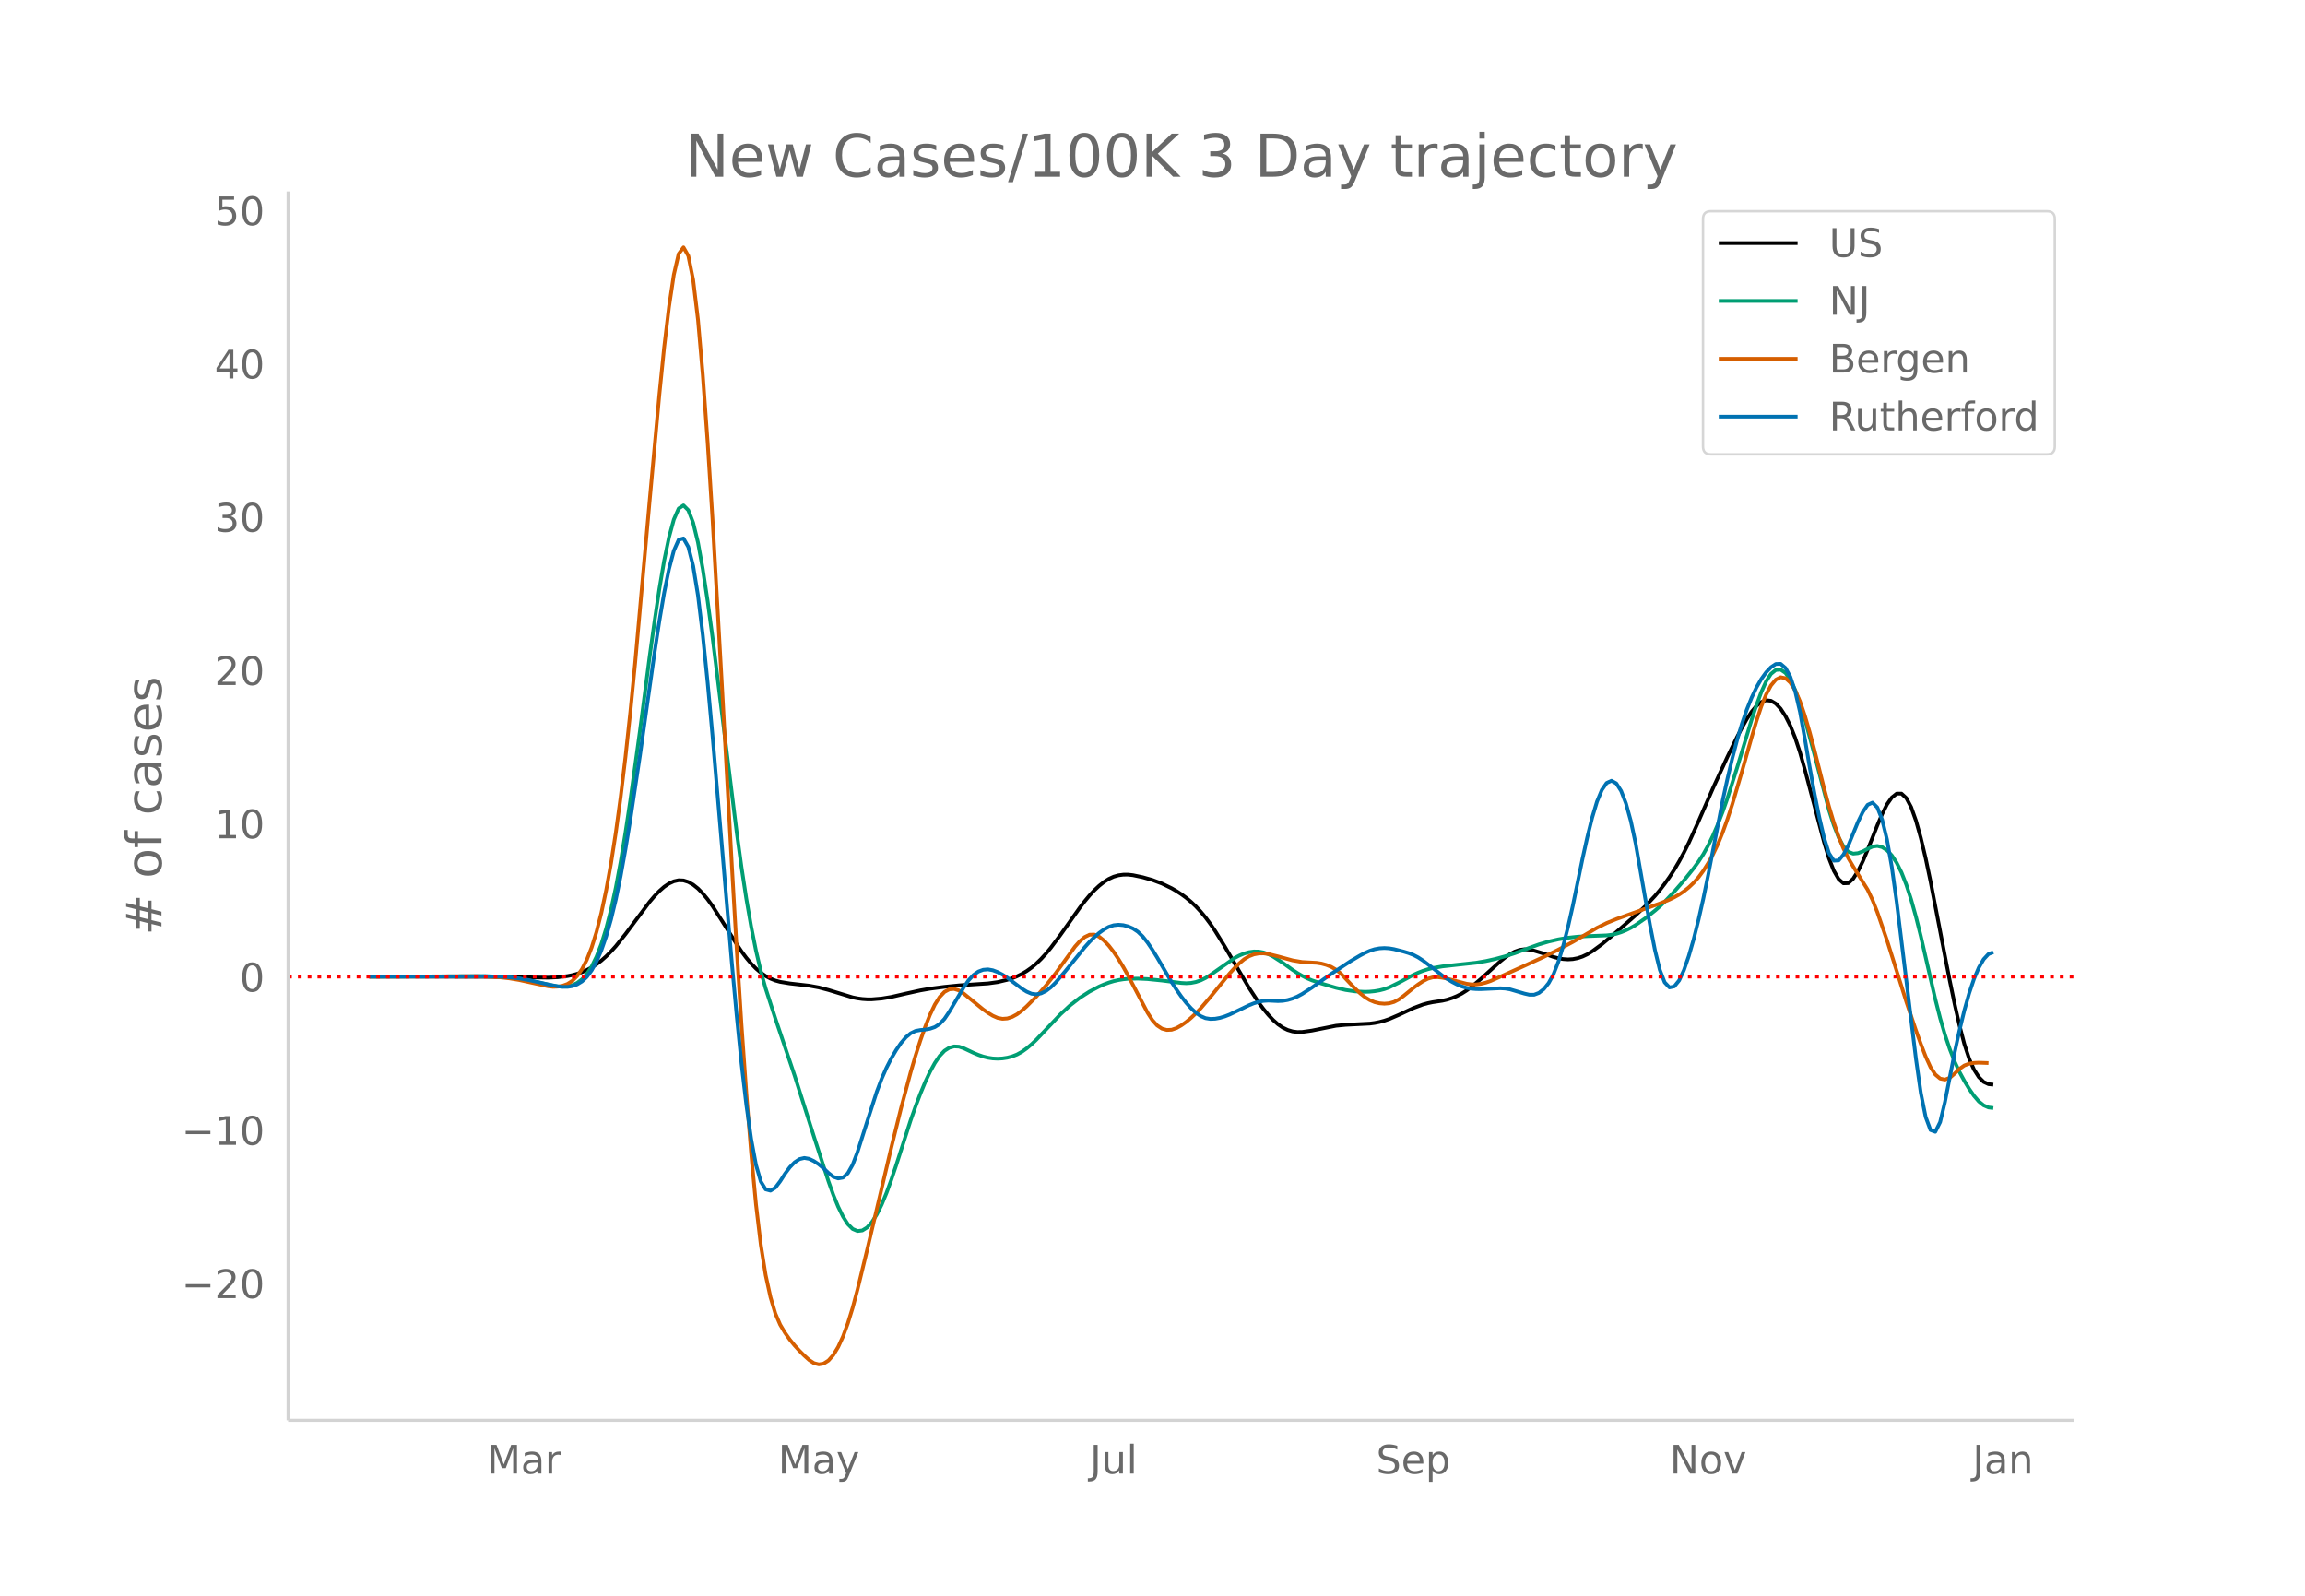 <svg height="864" viewBox="0 0 936 648" width="1248" xmlns="http://www.w3.org/2000/svg" xmlns:xlink="http://www.w3.org/1999/xlink"><defs><style>*{stroke-linecap:butt;stroke-linejoin:round}</style></defs><g id="figure_1"><path d="M0 648h936V0H0z" fill="#fff" id="patch_1"/><g id="axes_1"><path d="M117 576.72h725.4V77.76H117z" fill="none" id="patch_2"/><path clip-path="url(#p08e360895b)" d="M149.973 396.562l52.992.097 19.626.333 3.926-.172 3.925-.47 1.963-.392 1.962-.53 1.963-.678 1.963-.856 1.962-1.062 1.963-1.274 1.963-1.498 1.962-1.73 1.963-1.96 1.963-2.17 3.925-4.898 9.813-13.12 1.963-2.304 1.962-2.048 1.963-1.723 1.963-1.329 1.962-.91 1.963-.44 1.963.086 1.962.614 1.963 1.107 1.963 1.565 1.962 2.004 1.963 2.386 1.963 2.71 3.925 6.137 5.888 9.354 1.963 2.918 1.962 2.636 1.963 2.33 1.963 2.011 1.962 1.682 1.963 1.355 1.963 1.057 1.962.785 1.963.537 3.925.648 7.851.903 3.925.717 3.926 1.034 9.813 2.998 1.963.393 1.962.268 1.963.131 1.963-.004 3.925-.322 3.925-.644 5.888-1.36 5.888-1.295 3.926-.687 5.888-.76 5.888-.596 5.888-.395 5.888-.386 3.925-.541 3.925-.934 1.963-.633 1.962-.783 1.963-.968 1.963-1.166 1.962-1.394 1.963-1.65 1.963-1.91 1.962-2.144 1.963-2.358 3.925-5.247 7.851-11.06 1.963-2.558 1.962-2.363 1.963-2.106 1.963-1.834 1.962-1.557 1.963-1.246 1.963-.902 1.962-.558 1.963-.262 1.963-.007 1.962.221 3.926.824 3.925 1.107 3.925 1.471 3.926 1.91 1.962 1.14 1.963 1.27 1.963 1.437 1.962 1.642 1.963 1.86 1.963 2.103 1.962 2.37 1.963 2.637 1.963 2.872 3.925 6.337 9.813 16.747 3.926 5.982 1.962 2.637 1.963 2.368 1.963 2.09 1.962 1.748 1.963 1.35 1.963.945 1.962.584 1.963.263 1.963-.03 3.925-.557 9.813-1.962 3.926-.382 9.813-.497 1.962-.262 1.963-.389 1.963-.525 1.962-.669 3.926-1.696 5.888-2.752 3.925-1.456 1.963-.54 1.962-.402 3.926-.59 1.962-.452 1.963-.624 1.963-.803 1.962-1.006 1.963-1.233 1.963-1.454 3.925-3.317 7.85-7.112 1.963-1.59 1.963-1.331 1.963-1.042 1.962-.683 1.963-.257 1.963.153 1.962.419 3.926 1.173 3.925 1.37 1.963.522 1.962.346 1.963.133 1.963-.12 1.962-.38 1.963-.65 1.963-.925 1.962-1.188 3.926-2.877 5.888-4.928 7.85-6.872 3.926-3.658 3.925-4.179 1.963-2.347 1.962-2.552 1.963-2.77 1.963-3.028 1.962-3.325 1.963-3.628 1.963-3.924 3.925-8.678 5.888-13.484 5.888-12.784 3.925-8.063 1.963-3.748 1.962-3.483 1.963-3.008 1.963-2.322 1.962-1.574 1.963-.732 1.963.206 1.962 1.158 1.963 2.085 1.963 2.99 1.962 3.902 1.963 4.889 1.963 5.948 1.962 6.93 7.851 29.65 1.963 6.458 1.962 5.003 1.963 3.405 1.963 1.712 1.962-.07 1.963-1.788 1.963-3.091 1.962-3.978 1.963-4.697 3.925-9.891 1.963-4.611 1.963-3.917 1.962-2.809 1.963-1.559 1.963-.022 1.962 1.802 1.963 3.685 1.963 5.507 1.962 7.024 1.963 8.24 1.963 9.309 5.888 30.448 1.962 10.025 1.963 9.42 1.963 8.67 1.962 7.52 1.963 5.98 1.963 4.407 1.962 3.07 1.963 1.968 1.963.915 1.962.195h0" fill="none" stroke="#000" stroke-linecap="round" stroke-width="1.5" id="line2d_1"/><path clip-path="url(#p08e360895b)" d="M149.973 396.572l31.402-.099 15.702-.057 5.888.208 3.925.308 3.925.488 3.926.694 9.813 2.124 1.963.29 1.962.108 1.963-.115 1.963-.461 1.962-.93 1.963-1.46 1.963-2.163 1.962-3.044 1.963-3.989 1.963-5.086 1.962-6.337 1.963-7.633 1.963-9.016 1.962-10.484 1.963-11.906 1.962-13.01 3.926-28.322 3.925-30.104 1.963-14.187 1.962-13.137 1.963-11.57 1.963-9.489 1.962-7.213 1.963-4.479 1.963-1.287 1.962 1.966 1.963 5.076 1.963 8.039 1.962 10.844 1.963 13.004 1.963 14.521 9.813 79.132 1.963 14.314 1.962 12.84 1.963 11.278 1.963 9.782 1.962 8.354 1.963 7.039 3.925 12.138 7.851 23.267 7.85 24.795 5.889 18.124 1.962 5.484 1.963 4.792 1.963 4.012 1.962 3.07 1.963 1.963 1.963.835 1.962-.226 1.963-1.222 1.963-2.194 1.962-3.104 1.963-3.95 1.963-4.752 1.962-5.378 1.963-5.83 5.888-18.317 1.963-5.561 1.962-5.186 1.963-4.725 1.963-4.177 1.962-3.59 1.963-2.89 1.963-2.077 1.962-1.26 1.963-.532 1.963.106 1.962.669 3.926 1.848 1.962.817 1.963.677 1.963.489 1.962.292 1.963.094 1.962-.105 1.963-.302 1.963-.512 1.962-.771 1.963-1.084 1.963-1.394 1.962-1.652 1.963-1.855 3.925-4.15 5.888-6.218 3.926-3.623 3.925-3.062 3.925-2.518 3.926-2.055 1.962-.86 1.963-.732 1.963-.59 1.962-.447 1.963-.315 1.963-.195 3.925-.078 3.925.184 5.888.594 7.851.993 1.963.11 1.962-.123 1.963-.381 1.963-.658 1.962-.954 1.963-1.23 9.813-6.876 1.963-1.036 1.963-.815 1.962-.551 1.963-.275 1.963.027 1.962.353 1.963.686 1.963.998 3.925 2.557 3.925 2.831 1.963 1.286 1.963 1.143 1.962.994 1.963.837 3.925 1.3 5.888 1.726 3.926.9 3.925.573 3.925.184 1.963-.07 1.962-.196 1.963-.332 1.963-.5 1.962-.705 3.926-1.92 5.888-3.162 1.962-.898 1.963-.76 1.963-.626 1.962-.495 3.926-.666 5.888-.661 7.85-.84 3.926-.67 3.925-.878 3.925-1.062 3.926-1.255 5.888-2.172 3.925-1.408 3.925-1.144 3.926-.893 3.925-.661 3.925-.424 3.926-.225 7.85-.315 1.963-.238 1.963-.42 1.962-.614 1.963-.8 1.963-.974 1.962-1.146 3.926-2.745 3.925-3.11 1.963-1.716 1.962-1.872 3.926-4.172 3.925-4.51 3.925-4.912 1.963-2.69 1.963-3.022 1.962-3.52 1.963-4.048 1.963-4.566 1.962-5.073 1.963-5.578 3.925-12.413 5.888-19.462 1.963-5.904 1.962-5.31 1.963-4.344 1.963-3.01 1.962-1.596 1.963-.146 1.963 1.341 1.962 2.809 1.963 4.142 1.963 5.34 1.962 6.432 3.926 14.512 5.888 22.467 1.962 6.15 1.963 4.962 1.963 3.636 1.962 2.172 1.963.768 1.963-.194 1.962-.713 1.963-1.048 1.963-.9 1.962-.267 1.963.472 1.963 1.263 1.962 2.107 1.963 2.979 1.963 3.935 1.962 4.976 1.963 6.034 1.963 7.045 1.962 7.82 3.926 17.094 1.962 8.51 1.963 7.688 1.963 6.755 1.962 5.865 1.963 5.015 1.963 4.215 1.962 3.618 1.963 3.222 1.963 2.837 1.962 2.293 1.963 1.588 1.963.852 1.962.243h0" fill="none" stroke="#009e73" stroke-linecap="round" stroke-width="1.5" id="line2d_2"/><path clip-path="url(#p08e360895b)" d="M149.973 396.571l29.44-.107 13.738-.064 5.888.167 3.926.273 3.925.447 3.925.657 5.888 1.285 5.888 1.275 1.963.216 1.963-.069 1.962-.374 1.963-.72 1.963-1.258 1.962-1.989 1.963-2.798 1.963-3.803 1.962-5.004 1.963-6.273 1.963-7.688 1.962-9.25 1.963-10.863 1.963-12.591 1.962-14.437 1.963-16.299 1.962-18.138 1.963-19.954 5.888-65.973 3.925-42.808 1.963-19.343 1.963-16.443 1.962-13.07 1.963-8.477 1.963-2.658 1.962 3.443 1.963 9.738 1.963 16.228 1.962 22.482 1.963 27.367 1.963 30.882 3.925 69.328 3.925 71.241 1.963 33.901 1.963 30.984 1.962 27.8 1.963 24.515 1.963 20.733 1.962 16.449 1.963 12.249 1.963 8.966 1.962 6.6 1.963 4.567 1.963 3.289 1.962 2.762 1.963 2.407 1.963 2.143 1.962 1.974 1.963 1.768 1.963 1.278 1.962.506 1.963-.336 1.963-1.25 1.962-2.236 1.963-3.241 1.963-4.268 1.962-5.315 1.963-6.368 1.963-7.348 3.925-16.176 9.813-41.551 3.926-15.868 3.925-14.692 1.963-6.675 1.962-6.153 1.963-5.569 1.963-4.935 1.962-4.115 1.963-3.108 1.963-2.063 1.962-1.043 1.963-.152 1.963.613 1.962 1.287 7.85 6.416 1.964 1.375 1.962 1.198 1.963.862 1.962.37 1.963-.144 1.963-.623 1.962-1.063 1.963-1.47 1.963-1.754 3.925-3.96 3.925-4.486 3.926-4.975 3.925-5.415 3.925-5.431 1.963-2.191 1.963-1.674 1.962-.96 1.963-.051 1.963.858 1.962 1.566 1.963 2.077 1.963 2.531 1.962 2.915 1.963 3.225 1.963 3.521 7.85 14.98 1.963 3.041 1.963 2.189 1.962 1.295 1.963.534 1.963-.095 1.962-.668 1.963-1.098 1.963-1.383 1.962-1.634 1.963-1.855 1.963-2.046 3.925-4.572 7.85-9.635 1.963-2.139 1.963-1.956 1.963-1.646 1.962-1.21 1.963-.759 1.963-.369 1.962-.04 1.963.257 3.925.968 5.888 1.608 3.926.674 3.925.216 1.963.108 1.962.308 1.963.537 1.963.787 1.962 1.138 1.963 1.591 3.925 4.167 1.963 2.032 1.963 1.837 1.962 1.557 1.963 1.194 1.962.82 1.963.477 1.963.164 1.962-.16 1.963-.552 1.963-1.019 1.962-1.449 3.926-3.2 1.962-1.453 1.963-1.308 1.963-1.007 1.962-.55 1.963-.09 1.963.225 1.962.398 7.851 2.06 1.963.276 1.962.015 1.963-.255 1.963-.484 1.962-.67 3.926-1.746 9.813-4.446 7.85-3.615 5.889-2.913 5.888-3.14 3.925-2.269 5.888-3.466 3.925-1.938 3.926-1.609 17.664-6.34 3.925-1.568 1.963-.957 1.962-1.11 1.963-1.319 1.963-1.576 1.962-1.86 1.963-2.218 1.963-2.647 1.962-3.093 1.963-3.558 1.963-4.126 1.962-4.794 1.963-5.463 1.963-6.022 3.925-13.332 3.925-13.859 1.963-6.618 1.962-5.94 1.963-4.84 1.963-3.635 1.962-2.35 1.963-.98 1.963.404 1.962 1.773 1.963 3.13 1.963 4.481 1.962 5.77 1.963 6.727 1.963 7.356 3.925 15.593 1.963 7.23 1.962 6.555 1.963 5.751 1.963 4.813 1.962 3.915 1.963 3.343 5.888 9.45 1.963 4.144 1.962 4.971 3.926 11.394 3.925 12.446 3.925 12.533 3.926 11.675 1.962 5.464 1.963 5.11 1.963 4.292 1.962 3.005 1.963 1.647 1.963.401 1.962-.733 1.963-1.696 1.963-1.91 1.962-1.376 1.963-.734 1.963-.31 1.962-.097 3.926.146h0" fill="none" stroke="#d55e00" stroke-linecap="round" stroke-width="1.5" id="line2d_3"/><path clip-path="url(#p08e360895b)" d="M149.973 396.572l31.402-.093 15.702-.08 5.888.177 3.925.28 3.925.458 3.926.669 7.85 1.763 3.926.793 1.962.2 1.963.007 1.963-.297 1.962-.718 1.963-1.194 1.963-1.843 1.962-2.664 1.963-3.545 1.963-4.547 1.962-5.671 1.963-6.844 1.963-8.136 1.962-9.544 1.963-10.916 1.962-11.973 3.926-26.12 5.888-41.565 1.962-12.857 1.963-11.555 1.963-9.652 1.962-7.461 1.963-4.436 1.963-.573 1.962 3.482 1.963 7.674 1.963 12.001 1.962 16.154 1.963 19.29 1.963 21.408 7.85 92.234 1.963 21.391 1.963 19.553 1.962 16.826 1.963 13.85L306.986 473l1.962 6.789 1.963 3.186 1.963.518 1.962-1.216 1.963-2.586 1.963-3.06 1.962-2.642 1.963-2.022 1.963-1.295 1.962-.462 1.963.35 1.963.942 1.962 1.312 1.963 1.64 1.963 1.86 1.962 1.54 1.963.682 1.963-.353 1.962-1.742 1.963-3.485 1.963-5.15 3.925-12.367 3.925-12.177 1.963-5.206 1.963-4.46 1.962-3.842 1.963-3.351 1.963-2.869 1.962-2.298 1.963-1.64 1.963-.966 1.962-.368 1.963-.165 1.963-.355 1.962-.676 1.963-1.256 1.963-2.095 1.962-2.907 5.888-9.934 1.963-2.84 1.963-2.131 1.962-1.382 1.963-.725 1.963-.164 1.962.354 1.963.749 1.962 1.02 1.963 1.264 5.888 4.424 1.963 1.233 1.962.84 1.963.244 1.963-.386 1.962-.96 1.963-1.48 1.963-1.953 3.925-4.618 7.85-9.678 1.963-2.199 1.963-1.955 1.963-1.692 1.962-1.415 1.963-1.064 1.963-.637 1.962-.206 1.963.174 1.963.503 1.962.845 1.963 1.309 1.963 1.89 1.962 2.47 1.963 2.897 1.963 3.178 5.888 10.044 1.962 3.029 1.963 2.808 1.963 2.528 1.962 2.193 1.963 1.83 1.963 1.379 1.962.844 1.963.317 1.963-.082 1.962-.353 1.963-.587 1.963-.767 3.925-1.874 3.925-1.89 1.963-.787 1.963-.609 1.962-.37 1.963-.12 3.925.186 1.963-.098 1.963-.336 1.962-.576 1.963-.82 1.963-1.053 3.925-2.555 7.85-5.579 7.851-5.186 3.926-2.325 1.962-1.036 1.963-.87 1.962-.622 1.963-.363 1.963-.117 1.962.116 1.963.33 3.925.993 1.963.588 1.963.751 1.962 1.018 1.963 1.285 3.925 2.992 3.926 3.092 1.962 1.369 1.963 1.2 1.963 1.025 1.962.82 1.963.581 1.963.348 1.962.16 1.963.023 7.85-.354 1.963.109 1.963.327 3.925 1.156 1.963.577 1.963.447 1.962.007 1.963-.744 1.963-1.557 1.962-2.427 1.963-3.577 1.963-5.01 1.962-6.453 1.963-7.677 1.963-8.681 3.925-19.029 1.963-8.835 1.962-7.894 1.963-6.525 1.963-4.732 1.962-2.842 1.963-.907 1.963 1.075 1.962 3.07 1.963 5.078 1.963 7.103 1.962 9.13 3.926 22.448 1.962 10.95 1.963 9.947 1.963 7.988 1.962 5.077 1.963 2.075 1.963-.425 1.962-2.42 1.963-4.245 1.963-5.7 1.962-6.788 1.963-7.789 1.963-8.705 1.962-9.541 5.888-30.22 1.963-8.99 1.963-8.264 1.962-7.46 1.963-6.58 1.962-5.695 1.963-4.882 1.963-4.138 1.962-3.414 1.963-2.722 1.963-2.061 1.962-1.309 1.963-.065 1.963 1.672 1.962 3.576 1.963 5.83 1.963 8.434 1.962 10.791 1.963 11.575 1.963 10.783 1.962 9.676 1.963 8.385 1.963 6.172 1.962 3.038 1.963-.104 1.963-2.358 1.962-3.724 3.926-9.569 1.962-4.037 1.963-2.889 1.963-.895 1.962 1.945 1.963 4.965 1.963 8.043 1.962 11.178 1.963 14.073 5.888 47.975 1.963 15.933 1.962 13.782 1.963 9.743 1.963 5.301 1.962.736 1.963-3.953 1.963-8.206 3.925-20.005 1.963-9.02 1.962-8.064 1.963-6.969 1.963-5.834 1.962-4.638 1.963-3.383 1.963-2.115 1.962-.741h0" fill="none" stroke="#0072b2" stroke-linecap="round" stroke-width="1.5" id="line2d_4"/><path clip-path="url(#p08e360895b)" d="M117 396.562h725.4" fill="none" stroke="red" stroke-dasharray="1.5,2.475" stroke-width="1.5" id="line2d_5"/><path d="M117 576.72V77.76" fill="none" stroke="#d3d3d3" stroke-linecap="square" stroke-width="1.25" id="patch_3"/><path d="M117 576.72h725.4" fill="none" stroke="#d3d3d3" stroke-linecap="square" stroke-width="1.25" id="patch_4"/><g id="matplotlib.axis_1"><g id="xtick_1"><g transform="matrix(.16 0 0 -.16 197.684 598.378)" fill="#696969" id="text_1"><defs><path d="M9.813 72.906h14.703l18.593-49.61 18.703 49.61h14.704V0H66.89v64.016l-18.797-50h-9.907l-18.796 50V0H9.813z" id="DejaVuSans-77"/><path d="M34.281 27.484q-10.89 0-15.093-2.484-4.204-2.484-4.204-8.5 0-4.781 3.157-7.594 3.156-2.797 8.562-2.797 7.485 0 12 5.297 4.516 5.297 4.516 14.078v2zm17.922 3.72V0H43.22v8.297Q40.14 3.328 35.547.953q-4.594-2.375-11.234-2.375-8.391 0-13.36 4.719Q6 8.016 6 15.922q0 9.219 6.172 13.906 6.187 4.688 18.437 4.688h12.61v.89q0 6.203-4.078 9.594-4.078 3.39-11.453 3.39-4.688 0-9.141-1.124-4.438-1.125-8.531-3.375v8.312q4.921 1.906 9.562 2.844 4.64.953 9.031.953 11.875 0 17.735-6.156 5.86-6.14 5.86-18.64z" id="DejaVuSans-97"/><path d="M41.11 46.297q-1.516.875-3.297 1.281Q36.03 48 33.89 48q-7.625 0-11.703-4.953-4.079-4.953-4.079-14.234V0H9.08v54.688h9.03v-8.5q2.844 4.984 7.375 7.39Q30.031 56 36.531 56q.922 0 2.047-.125 1.125-.11 2.484-.36z" id="DejaVuSans-114"/></defs><use xlink:href="#DejaVuSans-77"/><use x="86.279" xlink:href="#DejaVuSans-97"/><use x="147.559" xlink:href="#DejaVuSans-114"/></g></g><g id="xtick_2"><g transform="matrix(.16 0 0 -.16 315.96 598.378)" fill="#696969" id="text_2"><defs><path d="M32.172-5.078q-3.797-9.766-7.422-12.735-3.61-2.984-9.656-2.984H7.906v7.516h5.282q3.703 0 5.75 1.765Q21-9.766 23.483-3.219l1.61 4.094-22.11 53.813H12.5l17.094-42.766 17.093 42.766h9.516z" id="DejaVuSans-121"/></defs><use xlink:href="#DejaVuSans-77"/><use x="86.279" xlink:href="#DejaVuSans-97"/><use x="147.559" xlink:href="#DejaVuSans-121"/></g></g><g id="xtick_3"><g transform="matrix(.16 0 0 -.16 442.57 598.378)" fill="#696969" id="text_3"><defs><path d="M9.813 72.906h9.859V5.078q0-13.187-5-19.14-5-5.954-16.094-5.954h-3.75v8.297h3.078q6.531 0 9.219 3.672Q9.813-4.39 9.813 5.078z" id="DejaVuSans-74"/><path d="M8.5 21.578v33.11h8.984V21.922q0-7.766 3.016-11.656 3.031-3.875 9.094-3.875 7.265 0 11.484 4.64 4.234 4.64 4.234 12.656v31h8.985V0h-8.984v8.406Q42.047 3.422 37.718 1q-4.313-2.422-10.032-2.422-9.421 0-14.312 5.86Q8.5 10.296 8.5 21.578zM31.11 56z" id="DejaVuSans-117"/><path d="M9.422 75.984h8.984V0H9.422z" id="DejaVuSans-108"/></defs><use xlink:href="#DejaVuSans-74"/><use x="29.492" xlink:href="#DejaVuSans-117"/><use x="92.871" xlink:href="#DejaVuSans-108"/></g></g><g id="xtick_4"><g transform="matrix(.16 0 0 -.16 558.828 598.378)" fill="#696969" id="text_4"><defs><path d="M53.516 70.516V60.89q-5.61 2.687-10.594 4-4.984 1.328-9.625 1.328-8.047 0-12.422-3.125t-4.375-8.89q0-4.845 2.906-7.313 2.907-2.453 11.016-3.97l5.953-1.218q11.031-2.11 16.281-7.406 5.25-5.297 5.25-14.172 0-10.61-7.11-16.078-7.093-5.469-20.812-5.469-5.172 0-11.015 1.172Q13.14.922 6.89 3.219v10.156q6-3.36 11.765-5.078 5.766-1.703 11.328-1.703 8.438 0 13.032 3.312 4.593 3.328 4.593 9.485 0 5.359-3.297 8.39-3.296 3.032-10.812 4.547L27.484 33.5q-11.03 2.188-15.968 6.875-4.922 4.688-4.922 13.047 0 9.672 6.812 15.234 6.813 5.563 18.766 5.563 5.14 0 10.453-.938 5.328-.922 10.89-2.765z" id="DejaVuSans-83"/><path d="M56.203 29.594v-4.39H14.891q.593-9.282 5.593-14.142 5-4.859 13.938-4.859 5.172 0 10.031 1.266 4.86 1.265 9.656 3.812v-8.5Q49.266.734 44.187-.344 39.11-1.422 33.892-1.422q-13.094 0-20.735 7.61-7.64 7.625-7.64 20.625 0 13.421 7.25 21.296Q20.016 56 32.328 56q11.031 0 17.453-7.11 6.422-7.093 6.422-19.296zm-8.984 2.64q-.094 7.36-4.125 11.75-4.032 4.407-10.672 4.407-7.516 0-12.031-4.25-4.516-4.25-5.203-11.97z" id="DejaVuSans-101"/><path d="M18.11 8.203v-29H9.077v75.484h9.031v-8.296q2.844 4.875 7.157 7.234Q29.594 56 35.594 56q9.968 0 16.187-7.906 6.235-7.907 6.235-20.797T51.78 6.484q-6.218-7.906-16.187-7.906-6 0-10.328 2.375-4.313 2.375-7.157 7.25zm30.578 19.094q0 9.906-4.079 15.547-4.078 5.64-11.203 5.64-7.14 0-11.218-5.64-4.079-5.64-4.079-15.547 0-9.906 4.078-15.547 4.079-5.64 11.22-5.64 7.124 0 11.202 5.64t4.078 15.547z" id="DejaVuSans-112"/></defs><use xlink:href="#DejaVuSans-83"/><use x="63.477" xlink:href="#DejaVuSans-101"/><use x="125" xlink:href="#DejaVuSans-112"/></g></g><g id="xtick_5"><g transform="matrix(.16 0 0 -.16 678.015 598.378)" fill="#696969" id="text_5"><defs><path d="M9.813 72.906h13.28l32.329-60.984v60.984h9.562V0h-13.28L19.39 60.984V0H9.813z" id="DejaVuSans-78"/><path d="M30.61 48.39q-7.22 0-11.422-5.64-4.204-5.64-4.204-15.453 0-9.813 4.172-15.453 4.188-5.64 11.453-5.64 7.188 0 11.375 5.655 4.203 5.672 4.203 15.438 0 9.719-4.203 15.406-4.187 5.688-11.375 5.688zm0 7.61q11.718 0 18.406-7.625 6.703-7.61 6.703-21.078 0-13.422-6.703-21.078-6.688-7.64-18.407-7.64-11.765 0-18.437 7.64-6.656 7.656-6.656 21.078 0 13.469 6.656 21.078Q18.844 56 30.609 56z" id="DejaVuSans-111"/><path d="M2.984 54.688H12.5L29.594 8.797l17.093 45.89h9.516L35.687 0H23.485z" id="DejaVuSans-118"/></defs><use xlink:href="#DejaVuSans-78"/><use x="74.805" xlink:href="#DejaVuSans-111"/><use x="135.986" xlink:href="#DejaVuSans-118"/></g></g><g id="xtick_6"><g transform="matrix(.16 0 0 -.16 801.02 598.378)" fill="#696969" id="text_6"><defs><path d="M54.89 33.016V0h-8.984v32.719q0 7.765-3.031 11.61-3.031 3.858-9.078 3.858-7.281 0-11.484-4.64-4.204-4.625-4.204-12.64V0H9.08v54.688h9.03v-8.5q3.235 4.937 7.594 7.374Q30.078 56 35.797 56q9.422 0 14.25-5.828 4.844-5.828 4.844-17.156z" id="DejaVuSans-110"/></defs><use xlink:href="#DejaVuSans-74"/><use x="29.492" xlink:href="#DejaVuSans-97"/><use x="90.771" xlink:href="#DejaVuSans-110"/></g></g></g><g id="matplotlib.axis_2"><g id="ytick_1"><g transform="matrix(.16 0 0 -.16 73.733 527.12)" fill="#696969" id="text_7"><defs><path d="M10.594 35.5h62.593v-8.297H10.594z" id="DejaVuSans-8722"/><path d="M19.188 8.297h34.421V0H7.33v8.297q5.609 5.812 15.296 15.594 9.703 9.797 12.188 12.64 4.734 5.313 6.609 9 1.89 3.688 1.89 7.25 0 5.813-4.078 9.469-4.078 3.672-10.625 3.672-4.64 0-9.797-1.61-5.14-1.609-11-4.89v9.969Q13.767 71.78 18.938 73q5.188 1.219 9.485 1.219 11.328 0 18.062-5.672 6.735-5.656 6.735-15.125 0-4.5-1.688-8.531-1.672-4.016-6.125-9.485-1.218-1.422-7.765-8.187-6.532-6.766-18.453-18.922z" id="DejaVuSans-50"/><path d="M31.781 66.406q-7.61 0-11.453-7.5Q16.5 51.422 16.5 36.375q0-14.984 3.828-22.484 3.844-7.5 11.453-7.5 7.672 0 11.5 7.5 3.844 7.5 3.844 22.484 0 15.047-3.844 22.531-3.828 7.5-11.5 7.5zm0 7.813q12.266 0 18.735-9.703 6.468-9.688 6.468-28.141 0-18.406-6.468-28.11-6.47-9.687-18.735-9.687-12.25 0-18.718 9.688-6.47 9.703-6.47 28.109 0 18.453 6.47 28.14Q19.53 74.22 31.78 74.22z" id="DejaVuSans-48"/></defs><use xlink:href="#DejaVuSans-8722"/><use x="83.789" xlink:href="#DejaVuSans-50"/><use x="147.412" xlink:href="#DejaVuSans-48"/></g></g><g id="ytick_2"><g transform="matrix(.16 0 0 -.16 73.733 464.88)" fill="#696969" id="text_8"><defs><path d="M12.406 8.297h16.11v55.625l-17.532-3.516v8.985l17.438 3.515h9.86V8.296H54.39V0H12.406z" id="DejaVuSans-49"/></defs><use xlink:href="#DejaVuSans-8722"/><use x="83.789" xlink:href="#DejaVuSans-49"/><use x="147.412" xlink:href="#DejaVuSans-48"/></g></g><g id="ytick_3"><use xlink:href="#DejaVuSans-48" transform="matrix(.16 0 0 -.16 97.32 402.64)" fill="#696969" id="text_9"/></g><g id="ytick_4"><g transform="matrix(.16 0 0 -.16 87.14 340.401)" fill="#696969" id="text_10"><use xlink:href="#DejaVuSans-49"/><use x="63.623" xlink:href="#DejaVuSans-48"/></g></g><g id="ytick_5"><g transform="matrix(.16 0 0 -.16 87.14 278.162)" fill="#696969" id="text_11"><use xlink:href="#DejaVuSans-50"/><use x="63.623" xlink:href="#DejaVuSans-48"/></g></g><g id="ytick_6"><g transform="matrix(.16 0 0 -.16 87.14 215.922)" fill="#696969" id="text_12"><defs><path d="M40.578 39.313Q47.656 37.797 51.625 33q3.984-4.781 3.984-11.813 0-10.78-7.422-16.703-7.421-5.906-21.093-5.906-4.578 0-9.438.906-4.86.907-10.031 2.72v9.515q4.094-2.39 8.969-3.61 4.89-1.218 10.218-1.218 9.266 0 14.125 3.656 4.86 3.656 4.86 10.64 0 6.454-4.516 10.079-4.515 3.64-12.562 3.64h-8.5v8.11h8.89q7.266 0 11.125 2.906 3.86 2.906 3.86 8.375 0 5.61-3.985 8.61-3.968 3.015-11.39 3.015-4.063 0-8.703-.89-4.641-.876-10.203-2.72v8.782q5.624 1.562 10.53 2.344 4.907.78 9.25.78 11.235 0 17.766-5.109 6.547-5.093 6.547-13.78 0-6.063-3.468-10.235-3.47-4.172-9.86-5.782z" id="DejaVuSans-51"/></defs><use xlink:href="#DejaVuSans-51"/><use x="63.623" xlink:href="#DejaVuSans-48"/></g></g><g id="ytick_7"><g transform="matrix(.16 0 0 -.16 87.14 153.683)" fill="#696969" id="text_13"><defs><path d="M37.797 64.313L12.89 25.39h24.906zm-2.594 8.593H47.61V25.391h10.407v-8.203H47.609V0h-9.812v17.188H4.89v9.515z" id="DejaVuSans-52"/></defs><use xlink:href="#DejaVuSans-52"/><use x="63.623" xlink:href="#DejaVuSans-48"/></g></g><g id="ytick_8"><g transform="matrix(.16 0 0 -.16 87.14 91.443)" fill="#696969" id="text_14"><defs><path d="M10.797 72.906h38.719v-8.312H19.828v-17.86q2.14.735 4.281 1.094 2.157.36 4.313.36 12.203 0 19.328-6.688 7.14-6.688 7.14-18.11 0-11.765-7.328-18.296-7.328-6.516-20.656-6.516-4.593 0-9.36.781-4.75.782-9.827 2.344v9.922q4.39-2.39 9.078-3.563 4.687-1.171 9.906-1.171 8.453 0 13.375 4.437 4.938 4.438 4.938 12.063 0 7.609-4.938 12.047-4.922 4.453-13.375 4.453-3.953 0-7.89-.875-3.922-.875-8.016-2.735z" id="DejaVuSans-53"/></defs><use xlink:href="#DejaVuSans-53"/><use x="63.623" xlink:href="#DejaVuSans-48"/></g></g><g transform="matrix(0 -.2 -.2 0 65.573 379.813)" fill="#696969" id="text_15"><defs><path d="M51.125 44H36.922l-4.11-16.313h14.313zm-7.328 27.781l-5.078-20.265h14.265L58.11 71.78h7.813L60.89 51.516h15.234V44h-17.14l-4-16.313h15.53V20.22H53.079L48 0h-7.813l5.032 20.219H30.906L25.875 0h-7.86l5.079 20.219H7.719v7.468h17.187L29 44H13.281v7.516h17.625l4.985 20.265z" id="DejaVuSans-35"/><path d="M37.11 75.984V68.5h-8.594q-4.828 0-6.72-1.953-1.874-1.953-1.874-7.031v-4.828h14.797v-6.985H19.922V0H10.89v47.703H2.297v6.984h8.594V58.5q0 9.125 4.25 13.297 4.25 4.187 13.468 4.187z" id="DejaVuSans-102"/><path d="M48.781 52.594v-8.407q-3.812 2.11-7.64 3.157-3.828 1.047-7.735 1.047-8.75 0-13.593-5.547-4.829-5.532-4.829-15.547 0-10.016 4.829-15.563 4.843-5.53 13.593-5.53 3.907 0 7.735 1.046 3.828 1.047 7.64 3.156V2.094Q45.016.344 40.984-.531q-4.015-.89-8.562-.89-12.36 0-19.64 7.765-7.266 7.765-7.266 20.953 0 13.375 7.343 21.031Q20.22 56 33.016 56q4.14 0 8.093-.86 3.953-.843 7.672-2.546z" id="DejaVuSans-99"/><path d="M44.281 53.078v-8.5q-3.797 1.953-7.906 2.922-4.094.984-8.5.984-6.688 0-10.031-2.047-3.344-2.046-3.344-6.156 0-3.125 2.39-4.906 2.391-1.781 9.626-3.39l3.078-.688q9.562-2.047 13.593-5.781 4.032-3.735 4.032-10.422 0-7.625-6.032-12.078-6.03-4.438-16.578-4.438-4.39 0-9.156.86Q10.688.296 5.422 2v9.281q4.984-2.594 9.812-3.89 4.829-1.282 9.579-1.282 6.343 0 9.75 2.172 3.421 2.172 3.421 6.125 0 3.656-2.468 5.61-2.453 1.953-10.813 3.765l-3.125.735q-8.344 1.75-12.062 5.39-3.704 3.64-3.704 9.985 0 7.718 5.47 11.906Q16.75 56 26.811 56q4.97 0 9.36-.734 4.406-.72 8.11-2.188z" id="DejaVuSans-115"/></defs><use xlink:href="#DejaVuSans-35"/><use x="83.789" xlink:href="#DejaVuSans-32"/><use x="115.576" xlink:href="#DejaVuSans-111"/><use x="176.758" xlink:href="#DejaVuSans-102"/><use x="211.963" xlink:href="#DejaVuSans-32"/><use x="243.75" xlink:href="#DejaVuSans-99"/><use x="298.73" xlink:href="#DejaVuSans-97"/><use x="360.01" xlink:href="#DejaVuSans-115"/><use x="412.109" xlink:href="#DejaVuSans-101"/><use x="473.633" xlink:href="#DejaVuSans-115"/></g></g><g transform="matrix(.24 0 0 -.24 278.113 71.76)" fill="#696969" id="text_16"><defs><path d="M4.203 54.688h8.985l11.234-42.672 11.172 42.672h10.593l11.235-42.672 11.187 42.672h8.985L63.28 0H52.688L40.922 44.828 29.109 0H18.5z" id="DejaVuSans-119"/><path d="M64.406 67.281v-10.39q-4.984 4.64-10.625 6.922-5.64 2.296-11.984 2.296-12.5 0-19.14-7.64-6.641-7.64-6.641-22.094 0-14.406 6.64-22.047 6.64-7.64 19.14-7.64 6.345 0 11.985 2.296 5.64 2.297 10.625 6.938V5.609Q59.234 2.094 53.437.33q-5.78-1.75-12.218-1.75-16.563 0-26.094 10.124-9.516 10.14-9.516 27.672 0 17.578 9.516 27.703 9.531 10.14 26.094 10.14 6.531 0 12.312-1.734 5.797-1.734 10.875-5.203z" id="DejaVuSans-67"/><path d="M25.39 72.906h8.297L8.297-9.28H0z" id="DejaVuSans-47"/><path d="M9.813 72.906h9.859V42.094L52.39 72.906h12.703L28.906 38.922 67.672 0H54.688L19.672 35.11V0h-9.86z" id="DejaVuSans-75"/><path d="M19.672 64.797V8.109h11.922q15.093 0 22.093 6.829 7 6.843 7 21.593 0 14.64-7 21.453-7 6.813-22.093 6.813zm-9.86 8.11h20.266q21.188 0 31.094-8.813 9.922-8.813 9.922-27.563 0-18.86-9.969-27.703Q51.172 0 30.078 0H9.813z" id="DejaVuSans-68"/><path d="M18.313 70.219V54.688h18.5v-6.985h-18.5V18.016q0-6.688 1.828-8.594 1.828-1.906 7.453-1.906h9.218V0h-9.218q-10.407 0-14.36 3.875-3.953 3.89-3.953 14.14v29.688H2.687v6.984h6.594V70.22z" id="DejaVuSans-116"/><path d="M9.422 54.688h8.984V-.984q0-10.438-3.984-15.125-3.969-4.688-12.813-4.688h-3.421v7.61H.594q5.125 0 6.968 2.374 1.86 2.36 1.86 9.829zm0 21.296h8.984v-11.39H9.422z" id="DejaVuSans-106"/></defs><use xlink:href="#DejaVuSans-78"/><use x="74.805" xlink:href="#DejaVuSans-101"/><use x="136.328" xlink:href="#DejaVuSans-119"/><use x="218.115" xlink:href="#DejaVuSans-32"/><use x="249.902" xlink:href="#DejaVuSans-67"/><use x="319.727" xlink:href="#DejaVuSans-97"/><use x="381.006" xlink:href="#DejaVuSans-115"/><use x="433.105" xlink:href="#DejaVuSans-101"/><use x="494.629" xlink:href="#DejaVuSans-115"/><use x="546.729" xlink:href="#DejaVuSans-47"/><use x="580.42" xlink:href="#DejaVuSans-49"/><use x="644.043" xlink:href="#DejaVuSans-48"/><use x="707.666" xlink:href="#DejaVuSans-48"/><use x="771.289" xlink:href="#DejaVuSans-75"/><use x="836.865" xlink:href="#DejaVuSans-32"/><use x="868.652" xlink:href="#DejaVuSans-51"/><use x="932.275" xlink:href="#DejaVuSans-32"/><use x="964.063" xlink:href="#DejaVuSans-68"/><use x="1041.064" xlink:href="#DejaVuSans-97"/><use x="1102.344" xlink:href="#DejaVuSans-121"/><use x="1161.523" xlink:href="#DejaVuSans-32"/><use x="1193.311" xlink:href="#DejaVuSans-116"/><use x="1232.52" xlink:href="#DejaVuSans-114"/><use x="1273.633" xlink:href="#DejaVuSans-97"/><use x="1334.912" xlink:href="#DejaVuSans-106"/><use x="1362.695" xlink:href="#DejaVuSans-101"/><use x="1424.219" xlink:href="#DejaVuSans-99"/><use x="1479.199" xlink:href="#DejaVuSans-116"/><use x="1518.408" xlink:href="#DejaVuSans-111"/><use x="1579.59" xlink:href="#DejaVuSans-114"/><use x="1620.703" xlink:href="#DejaVuSans-121"/></g><g id="legend_1"><path d="M694.75 184.5H831.2q3.2 0 3.2-3.2V88.96q0-3.2-3.2-3.2H694.75q-3.2 0-3.2 3.2v92.34q0 3.2 3.2 3.2z" fill="none" opacity=".8" stroke="#ccc" id="patch_5"/><path d="M697.95 98.718h32" fill="none" stroke="#000" stroke-linecap="round" stroke-width="1.5" id="line2d_6"/><g transform="matrix(.16 0 0 -.16 742.75 104.317)" fill="#696969" id="text_17"><defs><path d="M8.688 72.906h9.921V28.61q0-11.718 4.235-16.875 4.25-5.14 13.781-5.14 9.469 0 13.719 5.14 4.25 5.157 4.25 16.875v44.297H64.5V27.391q0-14.25-7.063-21.532-7.046-7.28-20.812-7.28-13.828 0-20.89 7.28-7.047 7.282-7.047 21.532z" id="DejaVuSans-85"/></defs><use xlink:href="#DejaVuSans-85"/><use x="73.193" xlink:href="#DejaVuSans-83"/></g><path d="M697.95 122.203h32" fill="none" stroke="#009e73" stroke-linecap="round" stroke-width="1.5" id="line2d_8"/><g transform="matrix(.16 0 0 -.16 742.75 127.802)" fill="#696969" id="text_18"><use xlink:href="#DejaVuSans-78"/><use x="74.805" xlink:href="#DejaVuSans-74"/></g><path d="M697.95 145.688h32" fill="none" stroke="#d55e00" stroke-linecap="round" stroke-width="1.5" id="line2d_10"/><g transform="matrix(.16 0 0 -.16 742.75 151.287)" fill="#696969" id="text_19"><defs><path d="M19.672 34.813V8.108H35.5q7.953 0 11.781 3.297 3.844 3.297 3.844 10.078 0 6.844-3.844 10.078-3.828 3.25-11.781 3.25zm0 29.984V42.828h14.61q7.218 0 10.75 2.703 3.546 2.719 3.546 8.282 0 5.515-3.547 8.25-3.531 2.734-10.75 2.734zm-9.86 8.11h25.204q11.28 0 17.375-4.688Q58.5 63.53 58.5 54.89q0-6.703-3.125-10.657-3.125-3.953-9.188-4.922 7.282-1.562 11.313-6.53 4.031-4.954 4.031-12.376 0-9.765-6.64-15.093Q48.25 0 35.984 0H9.812z" id="DejaVuSans-66"/><path d="M45.406 27.984q0 9.766-4.031 15.125-4.016 5.375-11.297 5.375-7.219 0-11.25-5.375-4.031-5.359-4.031-15.125 0-9.718 4.031-15.093t11.25-5.375q7.281 0 11.297 5.375 4.031 5.375 4.031 15.093zm8.985-21.203q0-13.953-6.203-20.765Q42-20.797 29.203-20.797q-4.734 0-8.937.703-4.203.703-8.157 2.172v8.735q3.954-2.141 7.813-3.157 3.86-1.031 7.86-1.031 8.843 0 13.234 4.61 4.39 4.609 4.39 13.937v4.453q-2.781-4.844-7.125-7.234Q33.938 0 27.875 0 17.828 0 11.672 7.656q-6.156 7.672-6.156 20.328 0 12.688 6.156 20.344Q17.828 56 27.875 56q6.063 0 10.406-2.39 4.344-2.391 7.125-7.22v8.297h8.985z" id="DejaVuSans-103"/></defs><use xlink:href="#DejaVuSans-66"/><use x="68.604" xlink:href="#DejaVuSans-101"/><use x="130.127" xlink:href="#DejaVuSans-114"/><use x="169.49" xlink:href="#DejaVuSans-103"/><use x="232.967" xlink:href="#DejaVuSans-101"/><use x="294.49" xlink:href="#DejaVuSans-110"/></g><path d="M697.95 169.173h32" fill="none" stroke="#0072b2" stroke-linecap="round" stroke-width="1.5" id="line2d_12"/><g transform="matrix(.16 0 0 -.16 742.75 174.773)" fill="#696969" id="text_20"><defs><path d="M44.39 34.188q3.172-1.079 6.172-4.594 3-3.516 6.032-9.672L66.609 0H56l-9.313 18.703q-3.624 7.328-7.015 9.719-3.39 2.39-9.25 2.39h-10.75V0h-9.86v72.906h22.266q12.5 0 18.656-5.234 6.157-5.219 6.157-15.766 0-6.89-3.203-11.437-3.204-4.532-9.297-6.282zM19.673 64.797V38.922h12.406q7.125 0 10.766 3.297 3.64 3.297 3.64 9.687 0 6.39-3.64 9.64-3.64 3.25-10.766 3.25z" id="DejaVuSans-82"/><path d="M54.89 33.016V0h-8.984v32.719q0 7.765-3.031 11.61-3.031 3.858-9.078 3.858-7.281 0-11.484-4.64-4.204-4.625-4.204-12.64V0H9.08v75.984h9.03V46.188q3.235 4.937 7.594 7.374Q30.078 56 35.797 56q9.422 0 14.25-5.828 4.844-5.828 4.844-17.156z" id="DejaVuSans-104"/><path d="M45.406 46.39v29.594h8.985V0h-8.985v8.203Q42.578 3.328 38.25.953q-4.313-2.375-10.375-2.375-9.906 0-16.14 7.906-6.22 7.922-6.22 20.813 0 12.89 6.22 20.797Q17.968 56 27.874 56q6.063 0 10.375-2.375 4.328-2.36 7.156-7.234zm-30.61-19.093q0-9.906 4.079-15.547 4.078-5.64 11.203-5.64 7.125 0 11.219 5.64 4.11 5.64 4.11 15.547 0 9.906-4.11 15.547-4.094 5.64-11.219 5.64-7.125 0-11.203-5.64-4.078-5.64-4.078-15.547z" id="DejaVuSans-100"/></defs><use xlink:href="#DejaVuSans-82"/><use x="64.982" xlink:href="#DejaVuSans-117"/><use x="128.361" xlink:href="#DejaVuSans-116"/><use x="167.57" xlink:href="#DejaVuSans-104"/><use x="230.949" xlink:href="#DejaVuSans-101"/><use x="292.473" xlink:href="#DejaVuSans-114"/><use x="333.586" xlink:href="#DejaVuSans-102"/><use x="368.791" xlink:href="#DejaVuSans-111"/><use x="429.973" xlink:href="#DejaVuSans-114"/><use x="469.336" xlink:href="#DejaVuSans-100"/></g></g></g></g><defs><clipPath id="p08e360895b"><path d="M117 77.76h725.4v498.96H117z"/></clipPath></defs></svg>